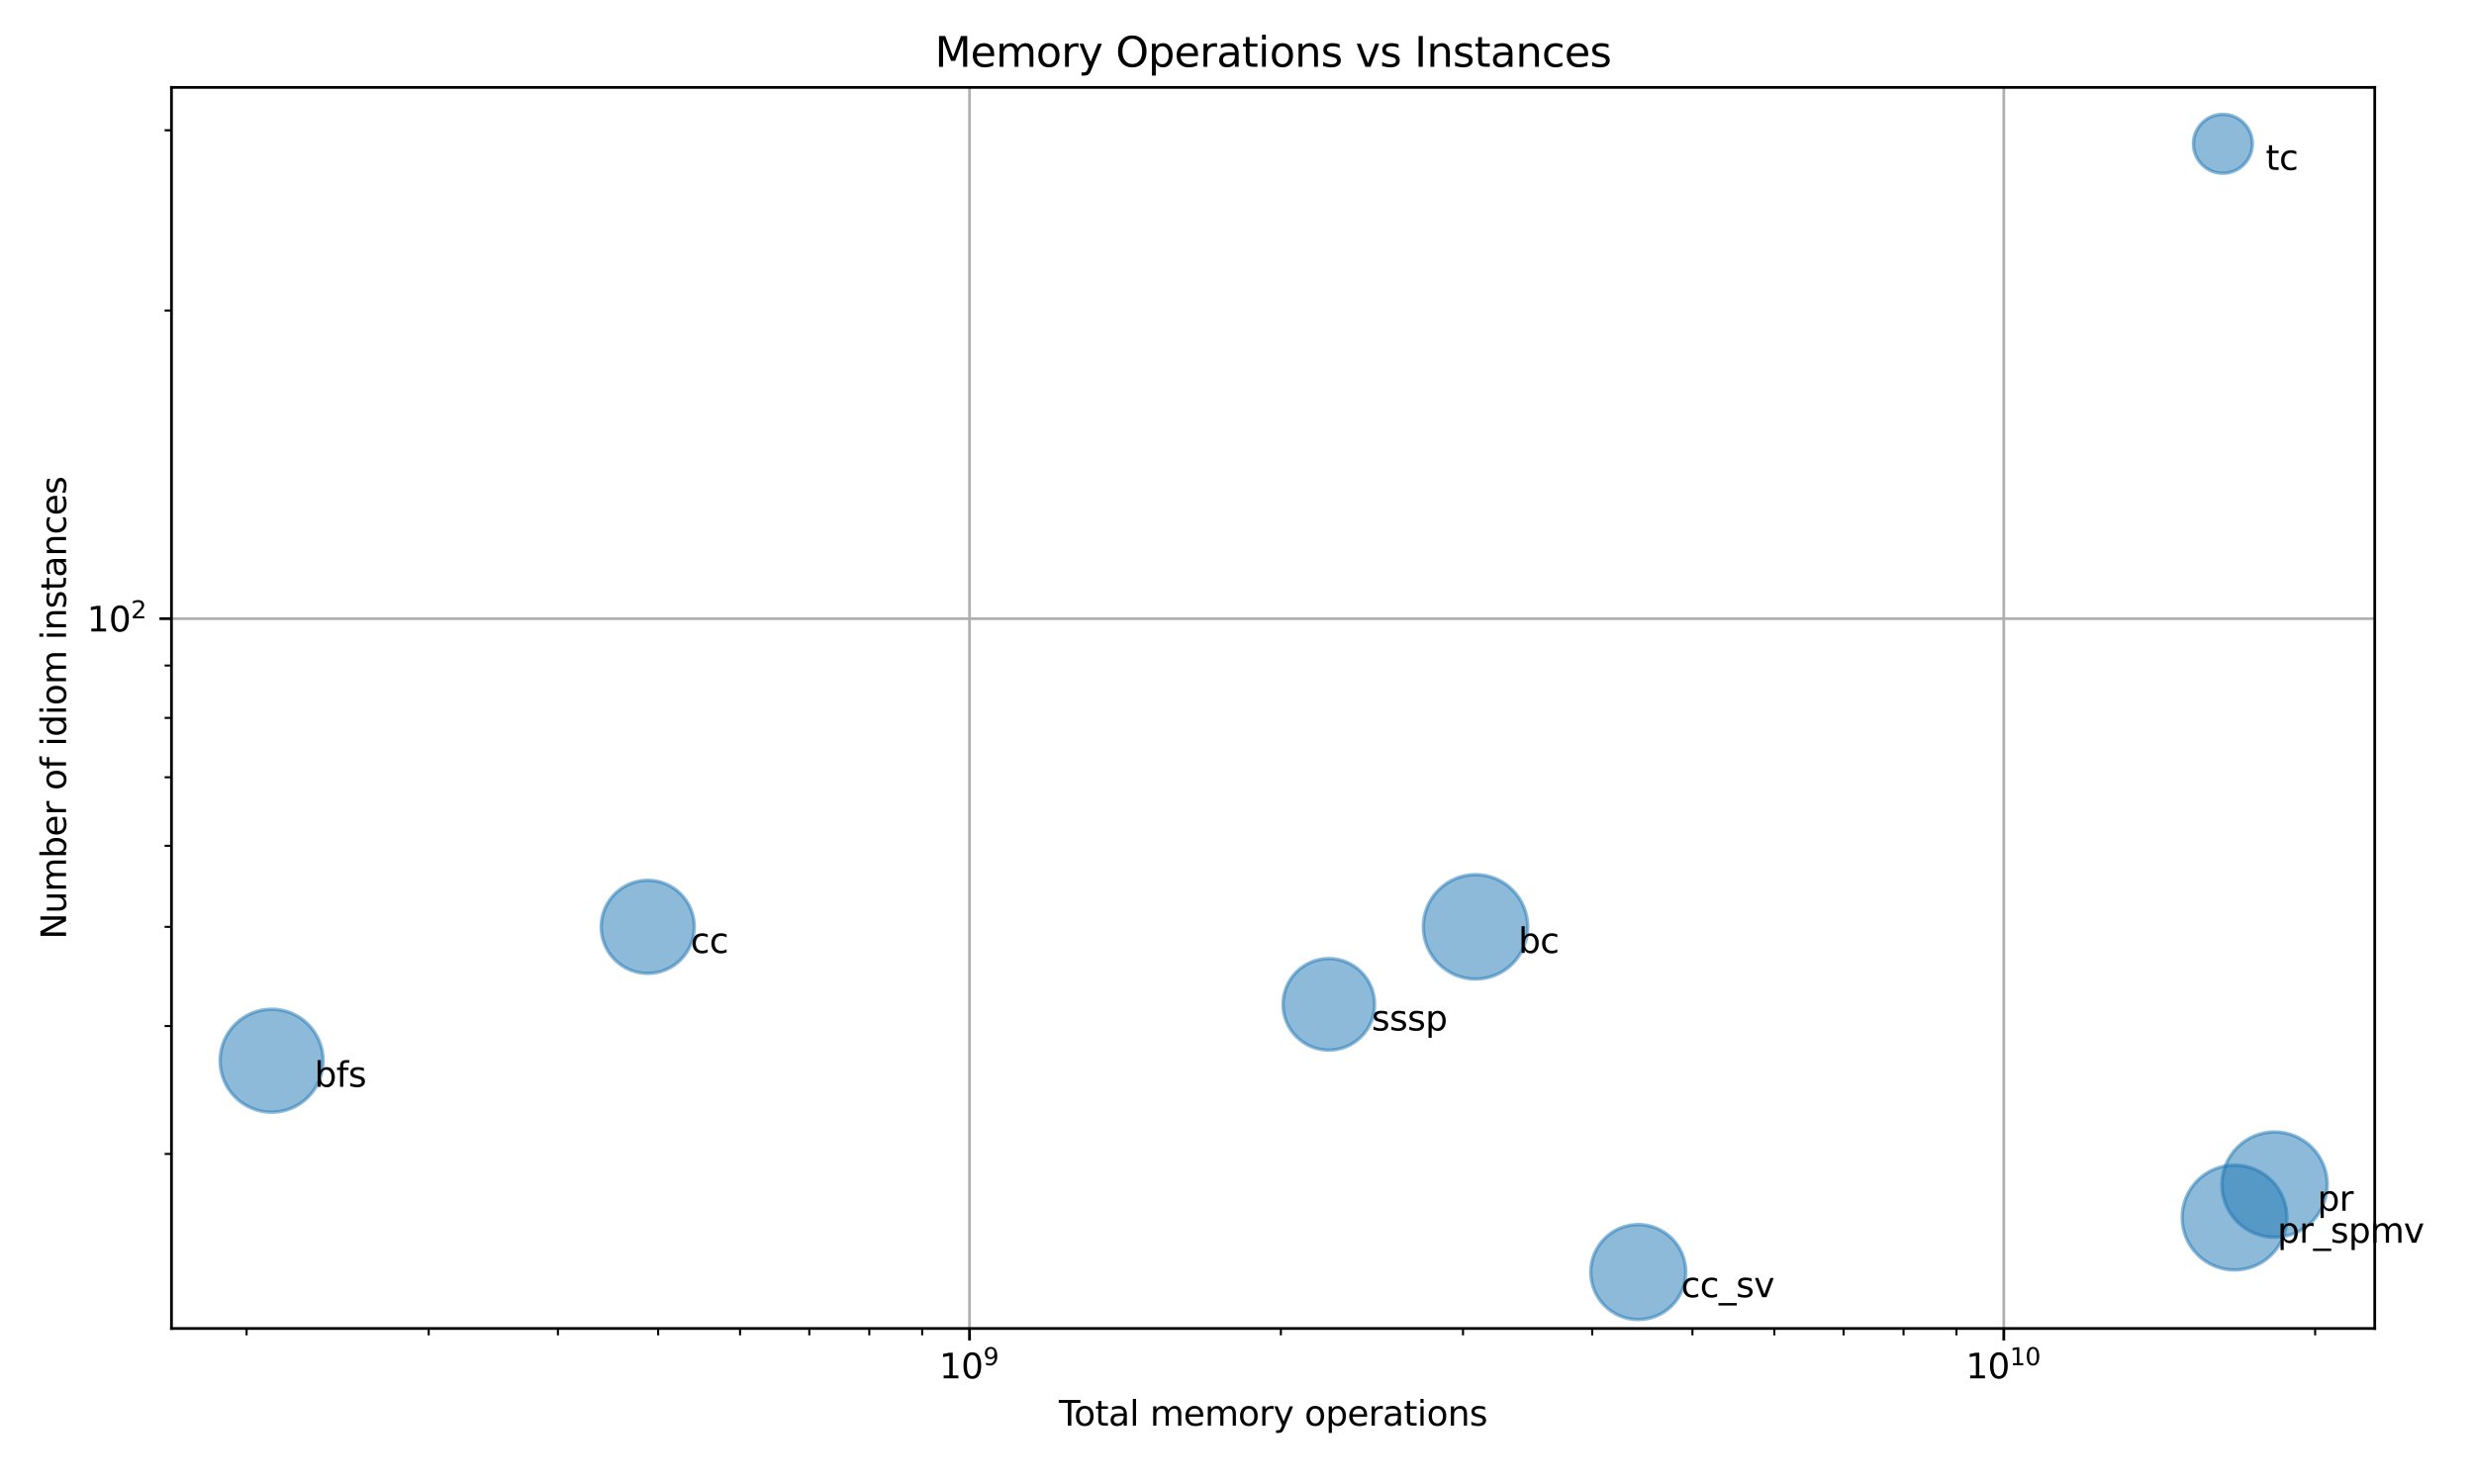 <?xml version="1.0" encoding="utf-8" standalone="no"?>
<!DOCTYPE svg PUBLIC "-//W3C//DTD SVG 1.1//EN"
  "http://www.w3.org/Graphics/SVG/1.1/DTD/svg11.dtd">
<svg xmlns:xlink="http://www.w3.org/1999/xlink" width="720pt" height="432pt" viewBox="0 0 720 432" xmlns="http://www.w3.org/2000/svg" version="1.1">
 <defs>
  <style type="text/css">*{stroke-linejoin: round; stroke-linecap: butt}</style>
 </defs>
 <g id="figure_1">
  <g id="patch_1">
   <path d="M 0 432 
L 720 432 
L 720 0 
L 0 0 
z
" style="fill: #ffffff"/>
  </g>
  <g id="axes_1">
   <g id="patch_2">
    <path d="M 49.903 386.728 
L 691.112 386.728 
L 691.112 25.44 
L 49.903 25.44 
z
" style="fill: #ffffff"/>
   </g>
   <g id="PathCollection_1">
    <path d="M 429.419 285.001 
C 433.448 285.001 437.313 283.4 440.162 280.551 
C 443.011 277.702 444.612 273.837 444.612 269.808 
C 444.612 265.779 443.011 261.914 440.162 259.065 
C 437.313 256.216 433.448 254.615 429.419 254.615 
C 425.39 254.615 421.525 256.216 418.676 259.065 
C 415.827 261.914 414.226 265.779 414.226 269.808 
C 414.226 273.837 415.827 277.702 418.676 280.551 
C 421.525 283.4 425.39 285.001 429.419 285.001 
z
" clip-path="url(#p1894de0875)" style="fill: #1f77b4; fill-opacity: 0.5; stroke: #1f77b4; stroke-opacity: 0.5"/>
    <path d="M 79.049 323.769 
C 83.025 323.769 86.838 322.19 89.65 319.378 
C 92.461 316.567 94.041 312.753 94.041 308.777 
C 94.041 304.801 92.461 300.987 89.65 298.176 
C 86.838 295.364 83.025 293.785 79.049 293.785 
C 75.073 293.785 71.259 295.364 68.447 298.176 
C 65.636 300.987 64.056 304.801 64.056 308.777 
C 64.056 312.753 65.636 316.567 68.447 319.378 
C 71.259 322.19 75.073 323.769 79.049 323.769 
z
" clip-path="url(#p1894de0875)" style="fill: #1f77b4; fill-opacity: 0.5; stroke: #1f77b4; stroke-opacity: 0.5"/>
    <path d="M 188.508 283.356 
C 192.101 283.356 195.547 281.929 198.088 279.388 
C 200.629 276.848 202.056 273.401 202.056 269.808 
C 202.056 266.215 200.629 262.769 198.088 260.228 
C 195.547 257.687 192.101 256.26 188.508 256.26 
C 184.915 256.26 181.468 257.687 178.928 260.228 
C 176.387 262.769 174.959 266.215 174.959 269.808 
C 174.959 273.401 176.387 276.848 178.928 279.388 
C 181.468 281.929 184.915 283.356 188.508 283.356 
z
" clip-path="url(#p1894de0875)" style="fill: #1f77b4; fill-opacity: 0.5; stroke: #1f77b4; stroke-opacity: 0.5"/>
    <path d="M 476.772 384.132 
C 480.439 384.132 483.956 382.675 486.549 380.083 
C 489.142 377.49 490.599 373.973 490.599 370.306 
C 490.599 366.639 489.142 363.122 486.549 360.529 
C 483.956 357.936 480.439 356.479 476.772 356.479 
C 473.106 356.479 469.588 357.936 466.996 360.529 
C 464.403 363.122 462.946 366.639 462.946 370.306 
C 462.946 373.973 464.403 377.49 466.996 380.083 
C 469.588 382.675 473.106 384.132 476.772 384.132 
z
" clip-path="url(#p1894de0875)" style="fill: #1f77b4; fill-opacity: 0.5; stroke: #1f77b4; stroke-opacity: 0.5"/>
    <path d="M 661.966 360.176 
C 666.031 360.176 669.93 358.561 672.805 355.687 
C 675.679 352.812 677.295 348.913 677.295 344.848 
C 677.295 340.783 675.679 336.883 672.805 334.009 
C 669.93 331.134 666.031 329.519 661.966 329.519 
C 657.901 329.519 654.001 331.134 651.127 334.009 
C 648.252 336.883 646.637 340.783 646.637 344.848 
C 646.637 348.913 648.252 352.812 651.127 355.687 
C 654.001 358.561 657.901 360.176 661.966 360.176 
z
" clip-path="url(#p1894de0875)" style="fill: #1f77b4; fill-opacity: 0.5; stroke: #1f77b4; stroke-opacity: 0.5"/>
    <path d="M 650.313 369.688 
C 654.357 369.688 658.237 368.082 661.096 365.222 
C 663.956 362.362 665.563 358.483 665.563 354.439 
C 665.563 350.394 663.956 346.515 661.096 343.656 
C 658.237 340.796 654.357 339.189 650.313 339.189 
C 646.269 339.189 642.39 340.796 639.53 343.656 
C 636.67 346.515 635.064 350.394 635.064 354.439 
C 635.064 358.483 636.67 362.362 639.53 365.222 
C 642.39 368.082 646.269 369.688 650.313 369.688 
z
" clip-path="url(#p1894de0875)" style="fill: #1f77b4; fill-opacity: 0.5; stroke: #1f77b4; stroke-opacity: 0.5"/>
    <path d="M 386.723 305.698 
C 390.257 305.698 393.646 304.294 396.145 301.795 
C 398.644 299.296 400.048 295.907 400.048 292.373 
C 400.048 288.839 398.644 285.449 396.145 282.95 
C 393.646 280.451 390.257 279.047 386.723 279.047 
C 383.189 279.047 379.799 280.451 377.3 282.95 
C 374.801 285.449 373.397 288.839 373.397 292.373 
C 373.397 295.907 374.801 299.296 377.3 301.795 
C 379.799 304.294 383.189 305.698 386.723 305.698 
z
" clip-path="url(#p1894de0875)" style="fill: #1f77b4; fill-opacity: 0.5; stroke: #1f77b4; stroke-opacity: 0.5"/>
    <path d="M 646.919 50.438 
C 649.193 50.438 651.375 49.534 652.983 47.926 
C 654.591 46.318 655.495 44.137 655.495 41.862 
C 655.495 39.588 654.591 37.406 652.983 35.798 
C 651.375 34.19 649.193 33.286 646.919 33.286 
C 644.645 33.286 642.463 34.19 640.855 35.798 
C 639.247 37.406 638.343 39.588 638.343 41.862 
C 638.343 44.137 639.247 46.318 640.855 47.926 
C 642.463 49.534 644.645 50.438 646.919 50.438 
z
" clip-path="url(#p1894de0875)" style="fill: #1f77b4; fill-opacity: 0.5; stroke: #1f77b4; stroke-opacity: 0.5"/>
   </g>
   <g id="matplotlib.axis_1">
    <g id="xtick_1">
     <g id="line2d_1">
      <path d="M 282.155 386.728 
L 282.155 25.44 
" clip-path="url(#p1894de0875)" style="fill: none; stroke: #b0b0b0; stroke-width: 0.8; stroke-linecap: square"/>
     </g>
     <g id="line2d_2">
      <defs>
       <path id="m4d0c0f014c" d="M 0 0 
L 0 3.5 
" style="stroke: #000000; stroke-width: 0.8"/>
      </defs>
      <g>
       <use xlink:href="#m4d0c0f014c" x="282.155" y="386.728" style="stroke: #000000; stroke-width: 0.8"/>
      </g>
     </g>
     <g id="text_1">
      <!-- $\mathdefault{10^{9}}$ -->
      <g transform="translate(273.355 401.326)scale(0.1 -0.1)">
       <defs>
        <path id="DejaVuSans-31" d="M 794 531 
L 1825 531 
L 1825 4091 
L 703 3866 
L 703 4441 
L 1819 4666 
L 2450 4666 
L 2450 531 
L 3481 531 
L 3481 0 
L 794 0 
L 794 531 
z
" transform="scale(0.016)"/>
        <path id="DejaVuSans-30" d="M 2034 4250 
Q 1547 4250 1301 3770 
Q 1056 3291 1056 2328 
Q 1056 1369 1301 889 
Q 1547 409 2034 409 
Q 2525 409 2770 889 
Q 3016 1369 3016 2328 
Q 3016 3291 2770 3770 
Q 2525 4250 2034 4250 
z
M 2034 4750 
Q 2819 4750 3233 4129 
Q 3647 3509 3647 2328 
Q 3647 1150 3233 529 
Q 2819 -91 2034 -91 
Q 1250 -91 836 529 
Q 422 1150 422 2328 
Q 422 3509 836 4129 
Q 1250 4750 2034 4750 
z
" transform="scale(0.016)"/>
        <path id="DejaVuSans-39" d="M 703 97 
L 703 672 
Q 941 559 1184 500 
Q 1428 441 1663 441 
Q 2288 441 2617 861 
Q 2947 1281 2994 2138 
Q 2813 1869 2534 1725 
Q 2256 1581 1919 1581 
Q 1219 1581 811 2004 
Q 403 2428 403 3163 
Q 403 3881 828 4315 
Q 1253 4750 1959 4750 
Q 2769 4750 3195 4129 
Q 3622 3509 3622 2328 
Q 3622 1225 3098 567 
Q 2575 -91 1691 -91 
Q 1453 -91 1209 -44 
Q 966 3 703 97 
z
M 1959 2075 
Q 2384 2075 2632 2365 
Q 2881 2656 2881 3163 
Q 2881 3666 2632 3958 
Q 2384 4250 1959 4250 
Q 1534 4250 1286 3958 
Q 1038 3666 1038 3163 
Q 1038 2656 1286 2365 
Q 1534 2075 1959 2075 
z
" transform="scale(0.016)"/>
       </defs>
       <use xlink:href="#DejaVuSans-31" transform="translate(0 0.766)"/>
       <use xlink:href="#DejaVuSans-30" transform="translate(63.623 0.766)"/>
       <use xlink:href="#DejaVuSans-39" transform="translate(128.203 39.047)scale(0.7)"/>
      </g>
     </g>
    </g>
    <g id="xtick_2">
     <g id="line2d_3">
      <path d="M 583.157 386.728 
L 583.157 25.44 
" clip-path="url(#p1894de0875)" style="fill: none; stroke: #b0b0b0; stroke-width: 0.8; stroke-linecap: square"/>
     </g>
     <g id="line2d_4">
      <g>
       <use xlink:href="#m4d0c0f014c" x="583.157" y="386.728" style="stroke: #000000; stroke-width: 0.8"/>
      </g>
     </g>
     <g id="text_2">
      <!-- $\mathdefault{10^{10}}$ -->
      <g transform="translate(572.107 401.326)scale(0.1 -0.1)">
       <use xlink:href="#DejaVuSans-31" transform="translate(0 0.766)"/>
       <use xlink:href="#DejaVuSans-30" transform="translate(63.623 0.766)"/>
       <use xlink:href="#DejaVuSans-31" transform="translate(128.203 39.047)scale(0.7)"/>
       <use xlink:href="#DejaVuSans-30" transform="translate(172.739 39.047)scale(0.7)"/>
      </g>
     </g>
    </g>
    <g id="xtick_3">
     <g id="line2d_5">
      <defs>
       <path id="m5d2f8d9ae6" d="M 0 0 
L 0 2 
" style="stroke: #000000; stroke-width: 0.6"/>
      </defs>
      <g>
       <use xlink:href="#m5d2f8d9ae6" x="71.763" y="386.728" style="stroke: #000000; stroke-width: 0.6"/>
      </g>
     </g>
    </g>
    <g id="xtick_4">
     <g id="line2d_6">
      <g>
       <use xlink:href="#m5d2f8d9ae6" x="124.767" y="386.728" style="stroke: #000000; stroke-width: 0.6"/>
      </g>
     </g>
    </g>
    <g id="xtick_5">
     <g id="line2d_7">
      <g>
       <use xlink:href="#m5d2f8d9ae6" x="162.374" y="386.728" style="stroke: #000000; stroke-width: 0.6"/>
      </g>
     </g>
    </g>
    <g id="xtick_6">
     <g id="line2d_8">
      <g>
       <use xlink:href="#m5d2f8d9ae6" x="191.544" y="386.728" style="stroke: #000000; stroke-width: 0.6"/>
      </g>
     </g>
    </g>
    <g id="xtick_7">
     <g id="line2d_9">
      <g>
       <use xlink:href="#m5d2f8d9ae6" x="215.378" y="386.728" style="stroke: #000000; stroke-width: 0.6"/>
      </g>
     </g>
    </g>
    <g id="xtick_8">
     <g id="line2d_10">
      <g>
       <use xlink:href="#m5d2f8d9ae6" x="235.529" y="386.728" style="stroke: #000000; stroke-width: 0.6"/>
      </g>
     </g>
    </g>
    <g id="xtick_9">
     <g id="line2d_11">
      <g>
       <use xlink:href="#m5d2f8d9ae6" x="252.984" y="386.728" style="stroke: #000000; stroke-width: 0.6"/>
      </g>
     </g>
    </g>
    <g id="xtick_10">
     <g id="line2d_12">
      <g>
       <use xlink:href="#m5d2f8d9ae6" x="268.381" y="386.728" style="stroke: #000000; stroke-width: 0.6"/>
      </g>
     </g>
    </g>
    <g id="xtick_11">
     <g id="line2d_13">
      <g>
       <use xlink:href="#m5d2f8d9ae6" x="372.765" y="386.728" style="stroke: #000000; stroke-width: 0.6"/>
      </g>
     </g>
    </g>
    <g id="xtick_12">
     <g id="line2d_14">
      <g>
       <use xlink:href="#m5d2f8d9ae6" x="425.769" y="386.728" style="stroke: #000000; stroke-width: 0.6"/>
      </g>
     </g>
    </g>
    <g id="xtick_13">
     <g id="line2d_15">
      <g>
       <use xlink:href="#m5d2f8d9ae6" x="463.376" y="386.728" style="stroke: #000000; stroke-width: 0.6"/>
      </g>
     </g>
    </g>
    <g id="xtick_14">
     <g id="line2d_16">
      <g>
       <use xlink:href="#m5d2f8d9ae6" x="492.546" y="386.728" style="stroke: #000000; stroke-width: 0.6"/>
      </g>
     </g>
    </g>
    <g id="xtick_15">
     <g id="line2d_17">
      <g>
       <use xlink:href="#m5d2f8d9ae6" x="516.38" y="386.728" style="stroke: #000000; stroke-width: 0.6"/>
      </g>
     </g>
    </g>
    <g id="xtick_16">
     <g id="line2d_18">
      <g>
       <use xlink:href="#m5d2f8d9ae6" x="536.531" y="386.728" style="stroke: #000000; stroke-width: 0.6"/>
      </g>
     </g>
    </g>
    <g id="xtick_17">
     <g id="line2d_19">
      <g>
       <use xlink:href="#m5d2f8d9ae6" x="553.986" y="386.728" style="stroke: #000000; stroke-width: 0.6"/>
      </g>
     </g>
    </g>
    <g id="xtick_18">
     <g id="line2d_20">
      <g>
       <use xlink:href="#m5d2f8d9ae6" x="569.383" y="386.728" style="stroke: #000000; stroke-width: 0.6"/>
      </g>
     </g>
    </g>
    <g id="xtick_19">
     <g id="line2d_21">
      <g>
       <use xlink:href="#m5d2f8d9ae6" x="673.767" y="386.728" style="stroke: #000000; stroke-width: 0.6"/>
      </g>
     </g>
    </g>
    <g id="text_3">
     <!-- Total memory operations -->
     <g transform="translate(308.149 415.005)scale(0.1 -0.1)">
      <defs>
       <path id="DejaVuSans-54" d="M -19 4666 
L 3928 4666 
L 3928 4134 
L 2272 4134 
L 2272 0 
L 1638 0 
L 1638 4134 
L -19 4134 
L -19 4666 
z
" transform="scale(0.016)"/>
       <path id="DejaVuSans-6f" d="M 1959 3097 
Q 1497 3097 1228 2736 
Q 959 2375 959 1747 
Q 959 1119 1226 758 
Q 1494 397 1959 397 
Q 2419 397 2687 759 
Q 2956 1122 2956 1747 
Q 2956 2369 2687 2733 
Q 2419 3097 1959 3097 
z
M 1959 3584 
Q 2709 3584 3137 3096 
Q 3566 2609 3566 1747 
Q 3566 888 3137 398 
Q 2709 -91 1959 -91 
Q 1206 -91 779 398 
Q 353 888 353 1747 
Q 353 2609 779 3096 
Q 1206 3584 1959 3584 
z
" transform="scale(0.016)"/>
       <path id="DejaVuSans-74" d="M 1172 4494 
L 1172 3500 
L 2356 3500 
L 2356 3053 
L 1172 3053 
L 1172 1153 
Q 1172 725 1289 603 
Q 1406 481 1766 481 
L 2356 481 
L 2356 0 
L 1766 0 
Q 1100 0 847 248 
Q 594 497 594 1153 
L 594 3053 
L 172 3053 
L 172 3500 
L 594 3500 
L 594 4494 
L 1172 4494 
z
" transform="scale(0.016)"/>
       <path id="DejaVuSans-61" d="M 2194 1759 
Q 1497 1759 1228 1600 
Q 959 1441 959 1056 
Q 959 750 1161 570 
Q 1363 391 1709 391 
Q 2188 391 2477 730 
Q 2766 1069 2766 1631 
L 2766 1759 
L 2194 1759 
z
M 3341 1997 
L 3341 0 
L 2766 0 
L 2766 531 
Q 2569 213 2275 61 
Q 1981 -91 1556 -91 
Q 1019 -91 701 211 
Q 384 513 384 1019 
Q 384 1609 779 1909 
Q 1175 2209 1959 2209 
L 2766 2209 
L 2766 2266 
Q 2766 2663 2505 2880 
Q 2244 3097 1772 3097 
Q 1472 3097 1187 3025 
Q 903 2953 641 2809 
L 641 3341 
Q 956 3463 1253 3523 
Q 1550 3584 1831 3584 
Q 2591 3584 2966 3190 
Q 3341 2797 3341 1997 
z
" transform="scale(0.016)"/>
       <path id="DejaVuSans-6c" d="M 603 4863 
L 1178 4863 
L 1178 0 
L 603 0 
L 603 4863 
z
" transform="scale(0.016)"/>
       <path id="DejaVuSans-20" transform="scale(0.016)"/>
       <path id="DejaVuSans-6d" d="M 3328 2828 
Q 3544 3216 3844 3400 
Q 4144 3584 4550 3584 
Q 5097 3584 5394 3201 
Q 5691 2819 5691 2113 
L 5691 0 
L 5113 0 
L 5113 2094 
Q 5113 2597 4934 2840 
Q 4756 3084 4391 3084 
Q 3944 3084 3684 2787 
Q 3425 2491 3425 1978 
L 3425 0 
L 2847 0 
L 2847 2094 
Q 2847 2600 2669 2842 
Q 2491 3084 2119 3084 
Q 1678 3084 1418 2786 
Q 1159 2488 1159 1978 
L 1159 0 
L 581 0 
L 581 3500 
L 1159 3500 
L 1159 2956 
Q 1356 3278 1631 3431 
Q 1906 3584 2284 3584 
Q 2666 3584 2933 3390 
Q 3200 3197 3328 2828 
z
" transform="scale(0.016)"/>
       <path id="DejaVuSans-65" d="M 3597 1894 
L 3597 1613 
L 953 1613 
Q 991 1019 1311 708 
Q 1631 397 2203 397 
Q 2534 397 2845 478 
Q 3156 559 3463 722 
L 3463 178 
Q 3153 47 2828 -22 
Q 2503 -91 2169 -91 
Q 1331 -91 842 396 
Q 353 884 353 1716 
Q 353 2575 817 3079 
Q 1281 3584 2069 3584 
Q 2775 3584 3186 3129 
Q 3597 2675 3597 1894 
z
M 3022 2063 
Q 3016 2534 2758 2815 
Q 2500 3097 2075 3097 
Q 1594 3097 1305 2825 
Q 1016 2553 972 2059 
L 3022 2063 
z
" transform="scale(0.016)"/>
       <path id="DejaVuSans-72" d="M 2631 2963 
Q 2534 3019 2420 3045 
Q 2306 3072 2169 3072 
Q 1681 3072 1420 2755 
Q 1159 2438 1159 1844 
L 1159 0 
L 581 0 
L 581 3500 
L 1159 3500 
L 1159 2956 
Q 1341 3275 1631 3429 
Q 1922 3584 2338 3584 
Q 2397 3584 2469 3576 
Q 2541 3569 2628 3553 
L 2631 2963 
z
" transform="scale(0.016)"/>
       <path id="DejaVuSans-79" d="M 2059 -325 
Q 1816 -950 1584 -1140 
Q 1353 -1331 966 -1331 
L 506 -1331 
L 506 -850 
L 844 -850 
Q 1081 -850 1212 -737 
Q 1344 -625 1503 -206 
L 1606 56 
L 191 3500 
L 800 3500 
L 1894 763 
L 2988 3500 
L 3597 3500 
L 2059 -325 
z
" transform="scale(0.016)"/>
       <path id="DejaVuSans-70" d="M 1159 525 
L 1159 -1331 
L 581 -1331 
L 581 3500 
L 1159 3500 
L 1159 2969 
Q 1341 3281 1617 3432 
Q 1894 3584 2278 3584 
Q 2916 3584 3314 3078 
Q 3713 2572 3713 1747 
Q 3713 922 3314 415 
Q 2916 -91 2278 -91 
Q 1894 -91 1617 61 
Q 1341 213 1159 525 
z
M 3116 1747 
Q 3116 2381 2855 2742 
Q 2594 3103 2138 3103 
Q 1681 3103 1420 2742 
Q 1159 2381 1159 1747 
Q 1159 1113 1420 752 
Q 1681 391 2138 391 
Q 2594 391 2855 752 
Q 3116 1113 3116 1747 
z
" transform="scale(0.016)"/>
       <path id="DejaVuSans-69" d="M 603 3500 
L 1178 3500 
L 1178 0 
L 603 0 
L 603 3500 
z
M 603 4863 
L 1178 4863 
L 1178 4134 
L 603 4134 
L 603 4863 
z
" transform="scale(0.016)"/>
       <path id="DejaVuSans-6e" d="M 3513 2113 
L 3513 0 
L 2938 0 
L 2938 2094 
Q 2938 2591 2744 2837 
Q 2550 3084 2163 3084 
Q 1697 3084 1428 2787 
Q 1159 2491 1159 1978 
L 1159 0 
L 581 0 
L 581 3500 
L 1159 3500 
L 1159 2956 
Q 1366 3272 1645 3428 
Q 1925 3584 2291 3584 
Q 2894 3584 3203 3211 
Q 3513 2838 3513 2113 
z
" transform="scale(0.016)"/>
       <path id="DejaVuSans-73" d="M 2834 3397 
L 2834 2853 
Q 2591 2978 2328 3040 
Q 2066 3103 1784 3103 
Q 1356 3103 1142 2972 
Q 928 2841 928 2578 
Q 928 2378 1081 2264 
Q 1234 2150 1697 2047 
L 1894 2003 
Q 2506 1872 2764 1633 
Q 3022 1394 3022 966 
Q 3022 478 2636 193 
Q 2250 -91 1575 -91 
Q 1294 -91 989 -36 
Q 684 19 347 128 
L 347 722 
Q 666 556 975 473 
Q 1284 391 1588 391 
Q 1994 391 2212 530 
Q 2431 669 2431 922 
Q 2431 1156 2273 1281 
Q 2116 1406 1581 1522 
L 1381 1569 
Q 847 1681 609 1914 
Q 372 2147 372 2553 
Q 372 3047 722 3315 
Q 1072 3584 1716 3584 
Q 2034 3584 2315 3537 
Q 2597 3491 2834 3397 
z
" transform="scale(0.016)"/>
      </defs>
      <use xlink:href="#DejaVuSans-54"/>
      <use xlink:href="#DejaVuSans-6f" x="44.084"/>
      <use xlink:href="#DejaVuSans-74" x="105.266"/>
      <use xlink:href="#DejaVuSans-61" x="144.475"/>
      <use xlink:href="#DejaVuSans-6c" x="205.754"/>
      <use xlink:href="#DejaVuSans-20" x="233.537"/>
      <use xlink:href="#DejaVuSans-6d" x="265.324"/>
      <use xlink:href="#DejaVuSans-65" x="362.736"/>
      <use xlink:href="#DejaVuSans-6d" x="424.26"/>
      <use xlink:href="#DejaVuSans-6f" x="521.672"/>
      <use xlink:href="#DejaVuSans-72" x="582.854"/>
      <use xlink:href="#DejaVuSans-79" x="623.967"/>
      <use xlink:href="#DejaVuSans-20" x="683.146"/>
      <use xlink:href="#DejaVuSans-6f" x="714.934"/>
      <use xlink:href="#DejaVuSans-70" x="776.115"/>
      <use xlink:href="#DejaVuSans-65" x="839.592"/>
      <use xlink:href="#DejaVuSans-72" x="901.115"/>
      <use xlink:href="#DejaVuSans-61" x="942.229"/>
      <use xlink:href="#DejaVuSans-74" x="1003.508"/>
      <use xlink:href="#DejaVuSans-69" x="1042.717"/>
      <use xlink:href="#DejaVuSans-6f" x="1070.5"/>
      <use xlink:href="#DejaVuSans-6e" x="1131.682"/>
      <use xlink:href="#DejaVuSans-73" x="1195.061"/>
     </g>
    </g>
   </g>
   <g id="matplotlib.axis_2">
    <g id="ytick_1">
     <g id="line2d_22">
      <path d="M 49.903 180.102 
L 691.112 180.102 
" clip-path="url(#p1894de0875)" style="fill: none; stroke: #b0b0b0; stroke-width: 0.8; stroke-linecap: square"/>
     </g>
     <g id="line2d_23">
      <defs>
       <path id="m633ed15485" d="M 0 0 
L -3.5 0 
" style="stroke: #000000; stroke-width: 0.8"/>
      </defs>
      <g>
       <use xlink:href="#m633ed15485" x="49.903" y="180.102" style="stroke: #000000; stroke-width: 0.8"/>
      </g>
     </g>
     <g id="text_4">
      <!-- $\mathdefault{10^{2}}$ -->
      <g transform="translate(25.303 183.901)scale(0.1 -0.1)">
       <defs>
        <path id="DejaVuSans-32" d="M 1228 531 
L 3431 531 
L 3431 0 
L 469 0 
L 469 531 
Q 828 903 1448 1529 
Q 2069 2156 2228 2338 
Q 2531 2678 2651 2914 
Q 2772 3150 2772 3378 
Q 2772 3750 2511 3984 
Q 2250 4219 1831 4219 
Q 1534 4219 1204 4116 
Q 875 4013 500 3803 
L 500 4441 
Q 881 4594 1212 4672 
Q 1544 4750 1819 4750 
Q 2544 4750 2975 4387 
Q 3406 4025 3406 3419 
Q 3406 3131 3298 2873 
Q 3191 2616 2906 2266 
Q 2828 2175 2409 1742 
Q 1991 1309 1228 531 
z
" transform="scale(0.016)"/>
       </defs>
       <use xlink:href="#DejaVuSans-31" transform="translate(0 0.766)"/>
       <use xlink:href="#DejaVuSans-30" transform="translate(63.623 0.766)"/>
       <use xlink:href="#DejaVuSans-32" transform="translate(128.203 39.047)scale(0.7)"/>
      </g>
     </g>
    </g>
    <g id="ytick_2">
     <g id="line2d_24">
      <defs>
       <path id="m6cf86d82ce" d="M 0 0 
L -2 0 
" style="stroke: #000000; stroke-width: 0.6"/>
      </defs>
      <g>
       <use xlink:href="#m6cf86d82ce" x="49.903" y="335.919" style="stroke: #000000; stroke-width: 0.6"/>
      </g>
     </g>
    </g>
    <g id="ytick_3">
     <g id="line2d_25">
      <g>
       <use xlink:href="#m6cf86d82ce" x="49.903" y="298.687" style="stroke: #000000; stroke-width: 0.6"/>
      </g>
     </g>
    </g>
    <g id="ytick_4">
     <g id="line2d_26">
      <g>
       <use xlink:href="#m6cf86d82ce" x="49.903" y="269.808" style="stroke: #000000; stroke-width: 0.6"/>
      </g>
     </g>
    </g>
    <g id="ytick_5">
     <g id="line2d_27">
      <g>
       <use xlink:href="#m6cf86d82ce" x="49.903" y="246.212" style="stroke: #000000; stroke-width: 0.6"/>
      </g>
     </g>
    </g>
    <g id="ytick_6">
     <g id="line2d_28">
      <g>
       <use xlink:href="#m6cf86d82ce" x="49.903" y="226.262" style="stroke: #000000; stroke-width: 0.6"/>
      </g>
     </g>
    </g>
    <g id="ytick_7">
     <g id="line2d_29">
      <g>
       <use xlink:href="#m6cf86d82ce" x="49.903" y="208.981" style="stroke: #000000; stroke-width: 0.6"/>
      </g>
     </g>
    </g>
    <g id="ytick_8">
     <g id="line2d_30">
      <g>
       <use xlink:href="#m6cf86d82ce" x="49.903" y="193.737" style="stroke: #000000; stroke-width: 0.6"/>
      </g>
     </g>
    </g>
    <g id="ytick_9">
     <g id="line2d_31">
      <g>
       <use xlink:href="#m6cf86d82ce" x="49.903" y="90.395" style="stroke: #000000; stroke-width: 0.6"/>
      </g>
     </g>
    </g>
    <g id="ytick_10">
     <g id="line2d_32">
      <g>
       <use xlink:href="#m6cf86d82ce" x="49.903" y="37.92" style="stroke: #000000; stroke-width: 0.6"/>
      </g>
     </g>
    </g>
    <g id="text_5">
     <!-- Number of idiom instances -->
     <g transform="translate(19.223 273.425)rotate(-90)scale(0.1 -0.1)">
      <defs>
       <path id="DejaVuSans-4e" d="M 628 4666 
L 1478 4666 
L 3547 763 
L 3547 4666 
L 4159 4666 
L 4159 0 
L 3309 0 
L 1241 3903 
L 1241 0 
L 628 0 
L 628 4666 
z
" transform="scale(0.016)"/>
       <path id="DejaVuSans-75" d="M 544 1381 
L 544 3500 
L 1119 3500 
L 1119 1403 
Q 1119 906 1312 657 
Q 1506 409 1894 409 
Q 2359 409 2629 706 
Q 2900 1003 2900 1516 
L 2900 3500 
L 3475 3500 
L 3475 0 
L 2900 0 
L 2900 538 
Q 2691 219 2414 64 
Q 2138 -91 1772 -91 
Q 1169 -91 856 284 
Q 544 659 544 1381 
z
M 1991 3584 
L 1991 3584 
z
" transform="scale(0.016)"/>
       <path id="DejaVuSans-62" d="M 3116 1747 
Q 3116 2381 2855 2742 
Q 2594 3103 2138 3103 
Q 1681 3103 1420 2742 
Q 1159 2381 1159 1747 
Q 1159 1113 1420 752 
Q 1681 391 2138 391 
Q 2594 391 2855 752 
Q 3116 1113 3116 1747 
z
M 1159 2969 
Q 1341 3281 1617 3432 
Q 1894 3584 2278 3584 
Q 2916 3584 3314 3078 
Q 3713 2572 3713 1747 
Q 3713 922 3314 415 
Q 2916 -91 2278 -91 
Q 1894 -91 1617 61 
Q 1341 213 1159 525 
L 1159 0 
L 581 0 
L 581 4863 
L 1159 4863 
L 1159 2969 
z
" transform="scale(0.016)"/>
       <path id="DejaVuSans-66" d="M 2375 4863 
L 2375 4384 
L 1825 4384 
Q 1516 4384 1395 4259 
Q 1275 4134 1275 3809 
L 1275 3500 
L 2222 3500 
L 2222 3053 
L 1275 3053 
L 1275 0 
L 697 0 
L 697 3053 
L 147 3053 
L 147 3500 
L 697 3500 
L 697 3744 
Q 697 4328 969 4595 
Q 1241 4863 1831 4863 
L 2375 4863 
z
" transform="scale(0.016)"/>
       <path id="DejaVuSans-64" d="M 2906 2969 
L 2906 4863 
L 3481 4863 
L 3481 0 
L 2906 0 
L 2906 525 
Q 2725 213 2448 61 
Q 2172 -91 1784 -91 
Q 1150 -91 751 415 
Q 353 922 353 1747 
Q 353 2572 751 3078 
Q 1150 3584 1784 3584 
Q 2172 3584 2448 3432 
Q 2725 3281 2906 2969 
z
M 947 1747 
Q 947 1113 1208 752 
Q 1469 391 1925 391 
Q 2381 391 2643 752 
Q 2906 1113 2906 1747 
Q 2906 2381 2643 2742 
Q 2381 3103 1925 3103 
Q 1469 3103 1208 2742 
Q 947 2381 947 1747 
z
" transform="scale(0.016)"/>
       <path id="DejaVuSans-63" d="M 3122 3366 
L 3122 2828 
Q 2878 2963 2633 3030 
Q 2388 3097 2138 3097 
Q 1578 3097 1268 2742 
Q 959 2388 959 1747 
Q 959 1106 1268 751 
Q 1578 397 2138 397 
Q 2388 397 2633 464 
Q 2878 531 3122 666 
L 3122 134 
Q 2881 22 2623 -34 
Q 2366 -91 2075 -91 
Q 1284 -91 818 406 
Q 353 903 353 1747 
Q 353 2603 823 3093 
Q 1294 3584 2113 3584 
Q 2378 3584 2631 3529 
Q 2884 3475 3122 3366 
z
" transform="scale(0.016)"/>
      </defs>
      <use xlink:href="#DejaVuSans-4e"/>
      <use xlink:href="#DejaVuSans-75" x="74.805"/>
      <use xlink:href="#DejaVuSans-6d" x="138.184"/>
      <use xlink:href="#DejaVuSans-62" x="235.596"/>
      <use xlink:href="#DejaVuSans-65" x="299.072"/>
      <use xlink:href="#DejaVuSans-72" x="360.596"/>
      <use xlink:href="#DejaVuSans-20" x="401.709"/>
      <use xlink:href="#DejaVuSans-6f" x="433.496"/>
      <use xlink:href="#DejaVuSans-66" x="494.678"/>
      <use xlink:href="#DejaVuSans-20" x="529.883"/>
      <use xlink:href="#DejaVuSans-69" x="561.67"/>
      <use xlink:href="#DejaVuSans-64" x="589.453"/>
      <use xlink:href="#DejaVuSans-69" x="652.93"/>
      <use xlink:href="#DejaVuSans-6f" x="680.713"/>
      <use xlink:href="#DejaVuSans-6d" x="741.895"/>
      <use xlink:href="#DejaVuSans-20" x="839.307"/>
      <use xlink:href="#DejaVuSans-69" x="871.094"/>
      <use xlink:href="#DejaVuSans-6e" x="898.877"/>
      <use xlink:href="#DejaVuSans-73" x="962.256"/>
      <use xlink:href="#DejaVuSans-74" x="1014.355"/>
      <use xlink:href="#DejaVuSans-61" x="1053.564"/>
      <use xlink:href="#DejaVuSans-6e" x="1114.844"/>
      <use xlink:href="#DejaVuSans-63" x="1178.223"/>
      <use xlink:href="#DejaVuSans-65" x="1233.203"/>
      <use xlink:href="#DejaVuSans-73" x="1294.727"/>
     </g>
    </g>
   </g>
   <g id="patch_3">
    <path d="M 49.903 386.728 
L 49.903 25.44 
" style="fill: none; stroke: #000000; stroke-width: 0.8; stroke-linejoin: miter; stroke-linecap: square"/>
   </g>
   <g id="patch_4">
    <path d="M 691.112 386.728 
L 691.112 25.44 
" style="fill: none; stroke: #000000; stroke-width: 0.8; stroke-linejoin: miter; stroke-linecap: square"/>
   </g>
   <g id="patch_5">
    <path d="M 49.903 386.728 
L 691.112 386.728 
" style="fill: none; stroke: #000000; stroke-width: 0.8; stroke-linejoin: miter; stroke-linecap: square"/>
   </g>
   <g id="patch_6">
    <path d="M 49.903 25.44 
L 691.112 25.44 
" style="fill: none; stroke: #000000; stroke-width: 0.8; stroke-linejoin: miter; stroke-linecap: square"/>
   </g>
   <g id="text_6">
    <!-- bc -->
    <g transform="translate(441.878 277.407)scale(0.1 -0.1)">
     <use xlink:href="#DejaVuSans-62"/>
     <use xlink:href="#DejaVuSans-63" x="63.477"/>
    </g>
   </g>
   <g id="text_7">
    <!-- bfs -->
    <g transform="translate(91.508 316.375)scale(0.1 -0.1)">
     <use xlink:href="#DejaVuSans-62"/>
     <use xlink:href="#DejaVuSans-66" x="63.477"/>
     <use xlink:href="#DejaVuSans-73" x="98.682"/>
    </g>
   </g>
   <g id="text_8">
    <!-- cc -->
    <g transform="translate(200.967 277.407)scale(0.1 -0.1)">
     <use xlink:href="#DejaVuSans-63"/>
     <use xlink:href="#DejaVuSans-63" x="54.98"/>
    </g>
   </g>
   <g id="text_9">
    <!-- cc_sv -->
    <g transform="translate(489.232 377.626)scale(0.1 -0.1)">
     <defs>
      <path id="DejaVuSans-5f" d="M 3263 -1063 
L 3263 -1509 
L -63 -1509 
L -63 -1063 
L 3263 -1063 
z
" transform="scale(0.016)"/>
      <path id="DejaVuSans-76" d="M 191 3500 
L 800 3500 
L 1894 563 
L 2988 3500 
L 3597 3500 
L 2284 0 
L 1503 0 
L 191 3500 
z
" transform="scale(0.016)"/>
     </defs>
     <use xlink:href="#DejaVuSans-63"/>
     <use xlink:href="#DejaVuSans-63" x="54.98"/>
     <use xlink:href="#DejaVuSans-5f" x="109.961"/>
     <use xlink:href="#DejaVuSans-73" x="159.961"/>
     <use xlink:href="#DejaVuSans-76" x="212.061"/>
    </g>
   </g>
   <g id="text_10">
    <!-- pr -->
    <g transform="translate(674.425 352.446)scale(0.1 -0.1)">
     <use xlink:href="#DejaVuSans-70"/>
     <use xlink:href="#DejaVuSans-72" x="63.477"/>
    </g>
   </g>
   <g id="text_11">
    <!-- pr_spmv -->
    <g transform="translate(662.772 361.759)scale(0.1 -0.1)">
     <use xlink:href="#DejaVuSans-70"/>
     <use xlink:href="#DejaVuSans-72" x="63.477"/>
     <use xlink:href="#DejaVuSans-5f" x="104.59"/>
     <use xlink:href="#DejaVuSans-73" x="154.59"/>
     <use xlink:href="#DejaVuSans-70" x="206.689"/>
     <use xlink:href="#DejaVuSans-6d" x="270.166"/>
     <use xlink:href="#DejaVuSans-76" x="367.578"/>
    </g>
   </g>
   <g id="text_12">
    <!-- sssp -->
    <g transform="translate(399.182 299.971)scale(0.1 -0.1)">
     <use xlink:href="#DejaVuSans-73"/>
     <use xlink:href="#DejaVuSans-73" x="52.1"/>
     <use xlink:href="#DejaVuSans-73" x="104.199"/>
     <use xlink:href="#DejaVuSans-70" x="156.299"/>
    </g>
   </g>
   <g id="text_13">
    <!-- tc -->
    <g transform="translate(659.378 49.461)scale(0.1 -0.1)">
     <use xlink:href="#DejaVuSans-74"/>
     <use xlink:href="#DejaVuSans-63" x="39.209"/>
    </g>
   </g>
   <g id="text_14">
    <!-- Memory Operations vs Instances -->
    <g transform="translate(272.075 19.44)scale(0.12 -0.12)">
     <defs>
      <path id="DejaVuSans-4d" d="M 628 4666 
L 1569 4666 
L 2759 1491 
L 3956 4666 
L 4897 4666 
L 4897 0 
L 4281 0 
L 4281 4097 
L 3078 897 
L 2444 897 
L 1241 4097 
L 1241 0 
L 628 0 
L 628 4666 
z
" transform="scale(0.016)"/>
      <path id="DejaVuSans-4f" d="M 2522 4238 
Q 1834 4238 1429 3725 
Q 1025 3213 1025 2328 
Q 1025 1447 1429 934 
Q 1834 422 2522 422 
Q 3209 422 3611 934 
Q 4013 1447 4013 2328 
Q 4013 3213 3611 3725 
Q 3209 4238 2522 4238 
z
M 2522 4750 
Q 3503 4750 4090 4092 
Q 4678 3434 4678 2328 
Q 4678 1225 4090 567 
Q 3503 -91 2522 -91 
Q 1538 -91 948 565 
Q 359 1222 359 2328 
Q 359 3434 948 4092 
Q 1538 4750 2522 4750 
z
" transform="scale(0.016)"/>
      <path id="DejaVuSans-49" d="M 628 4666 
L 1259 4666 
L 1259 0 
L 628 0 
L 628 4666 
z
" transform="scale(0.016)"/>
     </defs>
     <use xlink:href="#DejaVuSans-4d"/>
     <use xlink:href="#DejaVuSans-65" x="86.279"/>
     <use xlink:href="#DejaVuSans-6d" x="147.803"/>
     <use xlink:href="#DejaVuSans-6f" x="245.215"/>
     <use xlink:href="#DejaVuSans-72" x="306.396"/>
     <use xlink:href="#DejaVuSans-79" x="347.51"/>
     <use xlink:href="#DejaVuSans-20" x="406.689"/>
     <use xlink:href="#DejaVuSans-4f" x="438.477"/>
     <use xlink:href="#DejaVuSans-70" x="517.188"/>
     <use xlink:href="#DejaVuSans-65" x="580.664"/>
     <use xlink:href="#DejaVuSans-72" x="642.188"/>
     <use xlink:href="#DejaVuSans-61" x="683.301"/>
     <use xlink:href="#DejaVuSans-74" x="744.58"/>
     <use xlink:href="#DejaVuSans-69" x="783.789"/>
     <use xlink:href="#DejaVuSans-6f" x="811.572"/>
     <use xlink:href="#DejaVuSans-6e" x="872.754"/>
     <use xlink:href="#DejaVuSans-73" x="936.133"/>
     <use xlink:href="#DejaVuSans-20" x="988.232"/>
     <use xlink:href="#DejaVuSans-76" x="1020.02"/>
     <use xlink:href="#DejaVuSans-73" x="1079.199"/>
     <use xlink:href="#DejaVuSans-20" x="1131.299"/>
     <use xlink:href="#DejaVuSans-49" x="1163.086"/>
     <use xlink:href="#DejaVuSans-6e" x="1192.578"/>
     <use xlink:href="#DejaVuSans-73" x="1255.957"/>
     <use xlink:href="#DejaVuSans-74" x="1308.057"/>
     <use xlink:href="#DejaVuSans-61" x="1347.266"/>
     <use xlink:href="#DejaVuSans-6e" x="1408.545"/>
     <use xlink:href="#DejaVuSans-63" x="1471.924"/>
     <use xlink:href="#DejaVuSans-65" x="1526.904"/>
     <use xlink:href="#DejaVuSans-73" x="1588.428"/>
    </g>
   </g>
  </g>
 </g>
 <defs>
  <clipPath id="p1894de0875">
   <rect x="49.903" y="25.44" width="641.209" height="361.288"/>
  </clipPath>
 </defs>
</svg>
